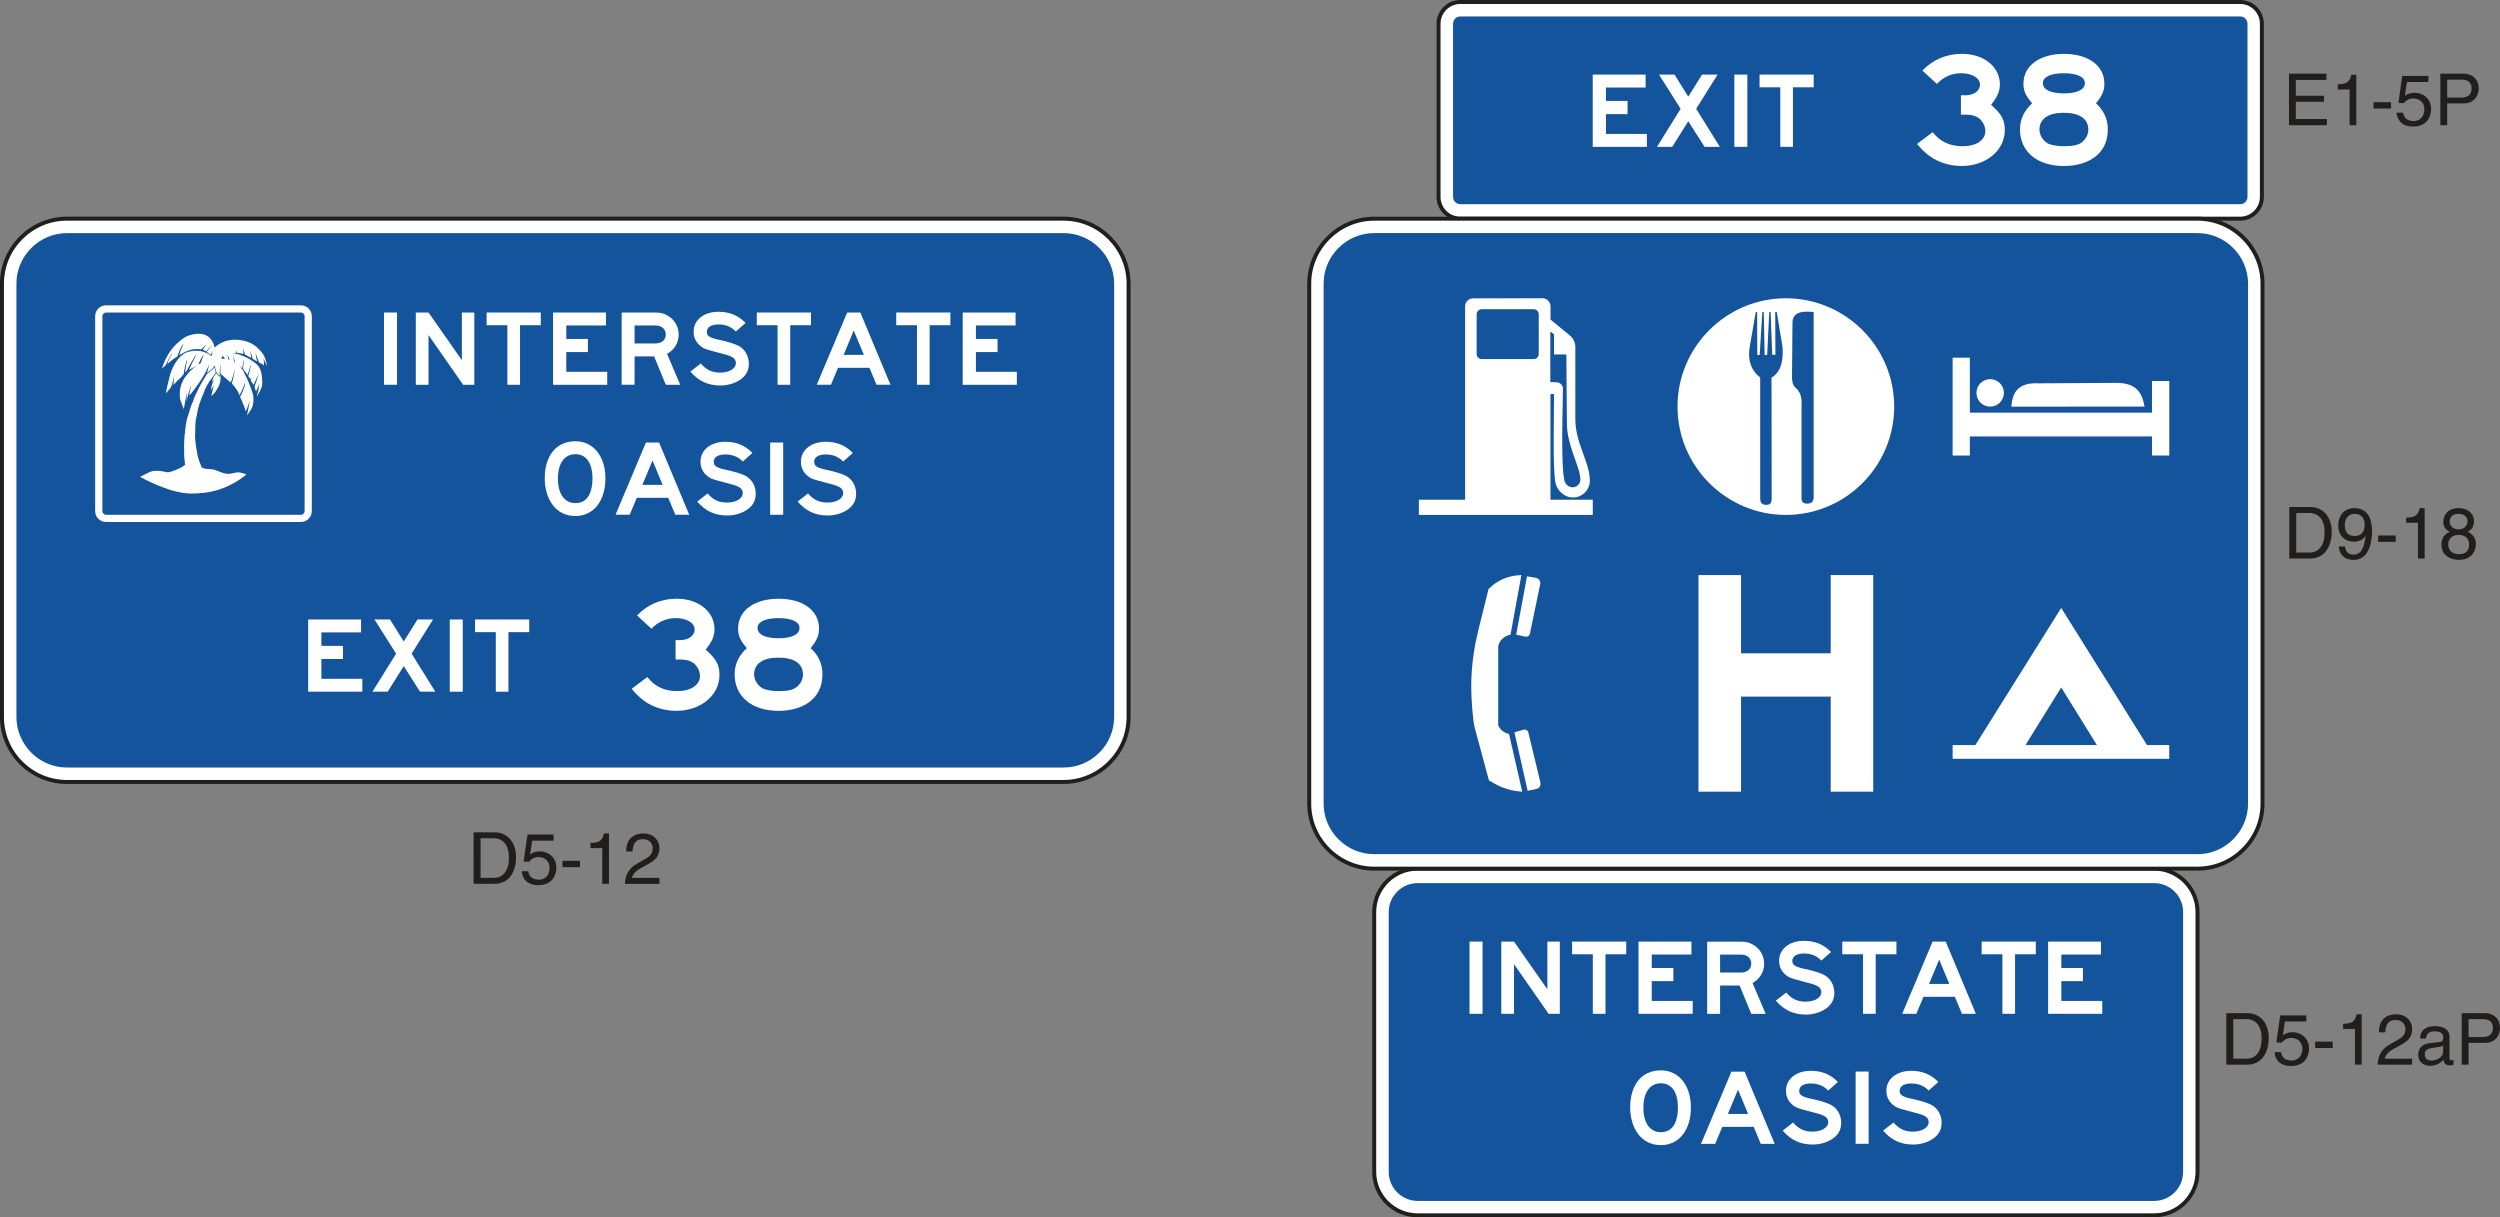 <?xml version="1.0" encoding="UTF-8"?>
<svg width="313.91pt" height="152.85pt" version="1.2" viewBox="0 0 313.91 152.85" xmlns="http://www.w3.org/2000/svg" xmlns:xlink="http://www.w3.org/1999/xlink"><rect x="0" y="0" width="313.91" height="152.85" fill="#808080" stroke="none"/><defs><symbol id="d" overflow="visible"><path d="m0.734 0h2.578c2.125 0 2.75-1.875 2.75-3.328 0-1.859-1.031-3.141-2.719-3.141h-2.609zm0.875-5.719h1.625c1.188 0 1.938 0.828 1.938 2.453s-0.75 2.516-1.875 2.516h-1.688z"/></symbol><symbol id="i" overflow="visible"><path d="m2.359-2.109c0.594 0 1.219-0.281 1.453-0.766l0.016 0.016c-0.188 1.641-0.656 2.375-1.516 2.375-0.641 0-1.031-0.391-1.078-1.031h-0.781c0 0.609 0.391 1.688 1.875 1.688 2.188 0 2.297-2.891 2.297-3.562 0-1.031-0.203-2.938-2.219-2.938-1.328 0-2.031 1.016-2.031 2.172 0 1.266 0.828 2.047 1.984 2.047zm0.125-0.719c-0.531 0-1.281-0.156-1.281-1.359 0-0.859 0.484-1.422 1.219-1.422 0.906 0 1.281 0.625 1.281 1.344 0 1.25-0.812 1.438-1.219 1.438z"/></symbol><symbol id="b" overflow="visible"><path d="m2.594-2.891h-2.203v0.797h2.203z"/></symbol><symbol id="a" overflow="visible"><path d="m3.234-6.328h-0.625c-0.25 1.031-0.672 1.141-1.703 1.203v0.641h1.484v4.484h0.844z"/></symbol><symbol id="h" overflow="visible"><path d="m4.422-4.703c0-0.734-0.547-1.625-1.953-1.625-1.5 0-1.906 1.078-1.906 1.734 0 0.594 0.312 1.031 0.844 1.234-0.656 0.266-1.062 0.766-1.062 1.547 0 0.297 0 0.984 0.641 1.5 0.516 0.391 1.172 0.484 1.531 0.484 1.484 0 2.141-0.984 2.141-2 0-0.469-0.188-1.172-1.031-1.531 0.266-0.156 0.797-0.422 0.797-1.344zm-1.922 1.734c0.719 0 1.312 0.375 1.312 1.234 0 0.984-0.703 1.188-1.281 1.188-1.094 0-1.344-0.75-1.344-1.25 0-0.594 0.422-1.172 1.312-1.172zm-0.016-0.688c-0.578 0-1.109-0.359-1.109-0.969 0-0.406 0.203-0.984 1.062-0.984 0.922 0 1.172 0.547 1.172 0.938 0 0.578-0.438 1.016-1.125 1.016z"/></symbol><symbol id="c" overflow="visible"><path d="m1.594-5.422h2.688v-0.766h-3.281l-0.484 3.391 0.688 0.031c0.297-0.391 0.719-0.594 1.172-0.594 0.781 0 1.406 0.484 1.406 1.391 0 0.797-0.516 1.453-1.328 1.453-0.719 0-1.266-0.328-1.344-1.062h-0.828c0.156 1.422 1.219 1.75 2.047 1.75 1.984 0 2.297-1.516 2.297-2.219 0-1.312-1.047-2.031-2.078-2.031-0.562 0-0.953 0.188-1.219 0.391z"/></symbol><symbol id="f" overflow="visible"><path d="m1.188-4.062c0.031-0.438 0.078-1.547 1.281-1.547 0.922 0 1.25 0.625 1.25 1.141 0 0.828-0.484 1.078-1.156 1.469l-0.844 0.484c-0.844 0.5-1.438 1.203-1.484 2.516h4.328v-0.75h-3.438c0.031-0.234 0.219-0.734 1.094-1.219l0.656-0.359c0.938-0.5 1.688-0.969 1.688-2.109 0-1.172-0.875-1.891-1.984-1.891-0.672 0-2.188 0.203-2.188 2.266z"/></symbol><symbol id="g" overflow="visible"><path d="m1.281-3.281c0.062-0.359 0.188-0.906 1.078-0.906 0.75 0 1.109 0.266 1.109 0.766 0 0.469-0.219 0.547-0.406 0.562l-1.312 0.156c-1.312 0.172-1.422 1.078-1.422 1.484 0 0.812 0.609 1.359 1.469 1.359 0.922 0 1.391-0.438 1.703-0.766 0.031 0.359 0.141 0.719 0.844 0.719 0.172 0 0.297-0.062 0.422-0.094v-0.578c-0.078 0.016-0.188 0.031-0.25 0.031-0.172 0-0.266-0.078-0.266-0.266v-2.719c0-1.203-1.375-1.312-1.75-1.312-1.156 0-1.906 0.438-1.938 1.562zm2.172 1.656c0 0.625-0.719 1.109-1.453 1.109-0.594 0-0.859-0.312-0.859-0.828 0-0.594 0.625-0.703 1.016-0.766 0.969-0.125 1.172-0.188 1.297-0.297z"/></symbol><symbol id="e" overflow="visible"><path d="m1.641-5.719h1.781c0.719 0 1.281 0.266 1.281 1.078 0 0.875-0.531 1.172-1.312 1.172h-1.75zm0 2.984h2.047c1.391 0 1.906-1.016 1.906-1.906 0-1.047-0.719-1.828-1.906-1.828h-2.906v6.469h0.859z"/></symbol><symbol id="j" overflow="visible"><path d="m5.547-0.781h-3.906v-2.156h3.547v-0.766h-3.547v-1.984h3.844v-0.781h-4.703v6.469h4.766z"/></symbol></defs><path d="m275.93 147.16c0 2.992-2.449 5.441-5.441 5.441h-92.496c-2.992 0-5.441-2.449-5.441-5.441v-32.645c0-2.996 2.449-5.445 5.441-5.445h92.496c2.992 0 5.441 2.449 5.441 5.445z" fill="#fff" stroke="#211e1e" stroke-width=".5"/><path d="m178 150.79c-0.965 0-1.871-0.383-2.562-1.07-0.684-0.688-1.066-1.598-1.066-2.559v-32.645c0-0.965 0.383-1.875 1.066-2.562 0.691-0.688 1.598-1.066 2.562-1.066h92.496c0.961 0 1.871 0.379 2.562 1.066 0.684 0.688 1.062 1.598 1.062 2.562v32.645c0 0.961-0.379 1.871-1.062 2.559-0.691 0.688-1.602 1.07-2.562 1.07z" fill="#14549c"/><g fill="#fff"><path d="m218.23 136.82-1.27 3.051h2.543zm2.859 6.809-0.887-2.133h-3.945l-0.891 2.133h-1.781l3.82-9.07h1.648l3.789 9.07z"/><path d="m233 134.55h1.633v9.07h-1.633z"/><path d="m208.55 136.02c-1.371 0-2.199 1.145-2.199 3.055 0 1.941 0.828 3.086 2.199 3.086 1.723 0 2.137-1.688 2.137-3.086 0-1.91-0.77-3.055-2.137-3.055m0 7.766c-2.68 0-3.859-2.422-3.859-4.711 0-2.894 1.465-4.676 3.859-4.676 2.231 0 3.766 1.875 3.766 4.644 0 2.832-1.469 4.742-3.766 4.742"/><path d="m239.83 139.55c-0.402-0.113-1.422-0.355-1.762-0.555-0.684-0.402-1.207-1.055-1.207-2.027 0-1.492 1.281-2.512 3.133-2.512 1.344 0 2.461 0.445 3.391 1.398l-1.215 1.082c-0.574-0.605-1.312-0.891-2.176-0.891-0.926 0-1.469 0.352-1.469 0.922 0 0.512 0.32 0.73 1.438 0.988 1.215 0.254 2.012 0.508 2.523 0.762 0.801 0.414 1.312 1.273 1.312 2.262 0 0.922-0.414 1.621-1.281 2.129-0.637 0.383-1.469 0.605-2.297 0.605-1.57 0-2.75-0.57-3.773-1.75l1.312-1.016c0.672 0.793 1.406 1.145 2.426 1.145 1.152 0 1.984-0.512 1.984-1.18 0-0.852-0.93-0.973-2.34-1.363"/><path d="m227.22 139.55c-0.402-0.113-1.422-0.355-1.762-0.555-0.684-0.402-1.207-1.055-1.207-2.027 0-1.492 1.281-2.512 3.133-2.512 1.344 0 2.461 0.445 3.391 1.398l-1.215 1.082c-0.578-0.605-1.312-0.891-2.176-0.891-0.926 0-1.469 0.352-1.469 0.922 0 0.512 0.32 0.73 1.438 0.988 1.215 0.254 2.012 0.508 2.523 0.762 0.801 0.414 1.312 1.273 1.312 2.262 0 0.922-0.414 1.621-1.281 2.129-0.637 0.383-1.469 0.605-2.297 0.605-1.57 0-2.75-0.57-3.773-1.75l1.312-1.016c0.672 0.793 1.406 1.145 2.426 1.145 1.152 0 1.984-0.512 1.984-1.18 0-0.852-0.93-0.973-2.34-1.363"/><path d="m243.49 120.49-1.273 3.055h2.543zm2.859 6.809-0.887-2.133h-3.949l-0.887 2.133h-1.781l3.816-9.066h1.652l3.785 9.066z"/><path d="m205.74 127.3v-9.066h6.644v1.621h-4.984v1.688h2.715v1.656h-2.715v2.481h5.141v1.621z"/><path d="m257.17 127.3v-9.066h6.641v1.621h-4.981v1.688h2.711v1.656h-2.711v2.481h5.141v1.621z"/><path d="m184.52 118.23h1.633v9.066h-1.633z"/><path d="m194.45 127.3-4.344-6.238v6.238h-1.598v-9.066h1.598l4.188 5.981v-5.981h1.562v9.066z"/><path d="m218.59 119.86h-2.609v2.258h2.609c0.797 0 1.305-0.445 1.305-1.113 0-0.699-0.508-1.145-1.305-1.145m1.305 7.445-1.461-3.562h-2.453v3.562h-1.621v-9.066h4.199c0.668 0 1.082 0.094 1.559 0.379 0.859 0.48 1.398 1.371 1.398 2.387 0 1.02-0.539 1.91-1.461 2.418l1.652 3.883z"/><path d="m226.36 123.23c-0.406-0.109-1.418-0.355-1.762-0.555-0.684-0.402-1.207-1.055-1.207-2.027 0-1.492 1.281-2.512 3.133-2.512 1.344 0 2.461 0.445 3.387 1.398l-1.215 1.082c-0.57-0.602-1.309-0.891-2.172-0.891-0.926 0-1.473 0.352-1.473 0.922 0 0.512 0.324 0.734 1.441 0.988 1.215 0.254 2.012 0.512 2.523 0.766 0.801 0.414 1.312 1.273 1.312 2.258 0 0.922-0.418 1.621-1.281 2.133-0.637 0.379-1.469 0.602-2.301 0.602-1.566 0-2.746-0.57-3.769-1.75l1.312-1.016c0.668 0.797 1.406 1.145 2.426 1.145 1.152 0 1.98-0.508 1.98-1.176 0-0.852-0.926-0.977-2.336-1.367"/><path d="m201.59 119.82v7.477h-1.59v-7.477h-2.602v-1.59h6.797v1.59z"/><path d="m235.52 119.82v7.477h-1.59v-7.477h-2.606v-1.59h6.801v1.59z"/><path d="m253.02 119.82v7.477h-1.59v-7.477h-2.606v-1.59h6.801v1.59z"/><path d="m284.01 24.734c0 1.496-1.223 2.723-2.719 2.723h-97.938c-1.496 0-2.723-1.227-2.723-2.723v-21.762c0-1.496 1.227-2.723 2.723-2.723h97.938c1.496 0 2.719 1.227 2.719 2.723z" stroke="#211e1e" stroke-width=".5"/></g><path d="m183.36 25.641c-0.32 0-0.539-0.164-0.641-0.266-0.098-0.102-0.266-0.316-0.266-0.641v-21.762c0-0.324 0.168-0.539 0.266-0.641 0.102-0.102 0.32-0.266 0.641-0.266h97.938c0.324 0 0.539 0.164 0.637 0.266 0.102 0.102 0.27 0.316 0.27 0.641v21.762c0 0.324-0.168 0.539-0.27 0.641-0.098 0.102-0.312 0.266-0.637 0.266z" fill="#14549c"/><g fill="#fff"><path d="m199.99 18.438v-9.07h6.641v1.625h-4.981v1.684h2.711v1.656h-2.711v2.481h5.141v1.625z"/><path d="m217.77 9.367h1.633v9.07h-1.633z"/><path d="m225.13 10.961v7.477h-1.59v-7.477h-2.602v-1.594h6.797v1.594z"/><path d="m214.03 18.438-2.043-3.215-2.016 3.215h-1.914l2.969-4.773-2.715-4.297h1.949l1.727 2.769 1.727-2.769h1.949l-2.684 4.297 2.969 4.773z"/><path d="m246.32 20.844c-1.68 0-3.356-0.574-4.555-1.672-0.336-0.285-0.574-0.523-1.055-1.098l1.965-1.48c0.957 1.242 2.207 1.766 3.789 1.766 1.676 0 2.828-0.762 2.828-1.91 0-0.668-0.434-1.43-1.055-1.762-0.387-0.195-0.816-0.289-1.344-0.289h-0.672v-2.434h0.578c1.051 0 1.82-0.574 1.82-1.336 0-0.812-0.957-1.434-2.398-1.434-1.152 0-2.203 0.477-3.016 1.336l-1.824-1.668c1.34-1.387 3.019-2.102 4.984-2.102 2.731 0 4.746 1.625 4.746 3.82 0 0.906-0.285 1.527-1.102 2.574 1.34 1.195 1.723 1.91 1.723 3.199 0 2.531-2.348 4.488-5.414 4.488"/><path d="m259.15 9.195c-1.68 0-2.637 0.477-2.637 1.242 0 0.812 0.957 1.289 2.637 1.289s2.637-0.477 2.637-1.289c0-0.766-0.957-1.242-2.637-1.242m0 4.965c-1.965 0-3.066 0.762-3.066 2.102 0 0.668 0.383 1.336 1.004 1.719 0.383 0.238 1.25 0.379 2.062 0.379 1.148 0 1.867-0.141 2.352-0.57 0.477-0.43 0.715-0.957 0.715-1.527 0-1.34-1.102-2.102-3.066-2.102m0 6.684c-3.356 0-5.512-1.816-5.512-4.582 0-1.289 0.527-2.387 1.531-3.293-0.863-1.004-1.098-1.578-1.098-2.484 0-2.242 2.059-3.723 5.078-3.723 3.066 0 5.082 1.48 5.082 3.723 0 0.906-0.238 1.48-1.055 2.484 1.004 0.906 1.488 2.004 1.488 3.293 0 3.242-2.688 4.582-5.516 4.582"/><path d="m284.09 100.91c0 4.488-3.672 8.16-8.164 8.16h-103.37c-4.492 0-8.164-3.672-8.164-8.16v-65.289c0-4.488 3.672-8.16 8.164-8.16h103.37c4.492 0 8.164 3.672 8.164 8.16z" stroke="#211e1e" stroke-width=".5"/></g><g><path d="m172.55 107.25c-0.855 0-1.684-0.164-2.465-0.496-0.754-0.324-1.434-0.781-2.019-1.367-0.586-0.586-1.047-1.266-1.371-2.023-0.328-0.781-0.496-1.609-0.496-2.461v-65.289c0-0.852 0.168-1.68 0.496-2.461 0.324-0.754 0.785-1.434 1.371-2.019 0.586-0.586 1.266-1.047 2.019-1.367 0.781-0.332 1.609-0.5 2.465-0.5h103.37c0.855 0 1.684 0.168 2.461 0.5 0.758 0.32 1.438 0.781 2.023 1.367 0.586 0.586 1.047 1.266 1.367 2.019 0.332 0.781 0.504 1.609 0.504 2.461v65.289c0 0.852-0.172 1.68-0.504 2.461-0.32 0.758-0.781 1.438-1.367 2.023-0.586 0.586-1.266 1.043-2.023 1.367-0.777 0.332-1.605 0.496-2.461 0.496z" fill="#14549c"/><g fill-rule="evenodd"><path d="m178.16 62.746h5.805v-24.301h4e-3c0-0.543 0.453-0.98 0.996-0.98 4e-3 0 4e-3 -8e-3 4e-3 -8e-3l8.73-4e-3c0.539 0 0.984 0.457 0.992 0.996v1.68l2.359 1.938c0.438 0.332 0.727 0.855 0.754 1.398v9.156c0 3.07 1.824 5.391 1.824 7.723 0 1.172-0.961 2.125-2.125 2.125-0.988 0-1.902-0.773-2.164-1.73-0.418-1.516-0.191-9.496-0.207-11.258h-0.449v13.266h5.312v1.914h-21.836z" fill="#fff"/><path d="m196.25 48.813c0-0.449-0.359-0.809-0.797-0.809l-0.789-0.035v-6.348l0.461 0.355v2.531h1.555c0.019 2.879 0.043 5.754 0.066 8.633 4e-3 2.867 1.652 5.398 1.695 7.051 0.019 0.547-0.445 0.996-0.992 0.996-0.277 0-0.656-0.145-0.891-0.535-0.668-1.109-0.293-10.406-0.309-11.84" fill="#14549c"/><path d="m186.05 38.828h6.519c0.355 0 0.641 0.289 0.641 0.637v4.984c0 0.352-0.285 0.637-0.641 0.637h-6.519c-0.352 0-0.637-0.285-0.637-0.637v-4.984c0-0.348 0.285-0.637 0.637-0.637" fill="#14549c"/></g></g><g fill="#fff" fill-rule="evenodd"><path d="m191.03 72.203c-0.492 0.027-0.98 0.082-1.461 0.211-0.555 0.145-1.074 0.363-1.559 0.668-0.402 0.25-0.758 0.539-1.098 0.863l-1.285 5.176c-0.484 1.957-0.785 3.953-0.871 5.969-0.031 0.785-0.027 1.574 8e-3 2.359 0.043 1.035 0.125 2.062 0.254 3.086 0.043 0.328 0.109 0.656 0.191 0.977l1.742 6.457c0.398 0.266 0.809 0.504 1.242 0.703 0.508 0.23 1.035 0.414 1.582 0.543 0.449 0.102 0.906 0.164 1.367 0.195l-1.664-7.258c-0.293-0.062-0.574-0.18-0.812-0.367-0.195-0.16-0.543-0.52-0.543-0.801v-9.676c0-0.516 0.312-0.957 0.719-1.262 0.246-0.184 0.527-0.297 0.828-0.359z"/><path d="m193.02 99.035c0.145-0.047 0.242-0.152 0.324-0.277 0.059-0.094 0.09-0.199 0.09-0.309-4e-3 -0.094-0.016-0.191-0.035-0.281l-1.473-6.106c-0.043-0.18-0.047-0.266-0.223-0.375-0.109-0.066-0.25-0.113-0.379-0.074l-1.164 0.34 1.656 7.344z"/><path d="m190.38 79.691 1.059 0.227c0.059 8e-3 0.125 0.016 0.184 0.016 0.09 0.012 0.184 0 0.262-0.055 0.141-0.09 0.199-0.215 0.23-0.375l1.285-6.191c0.023-0.098 0.027-0.191-0.012-0.285-0.031-0.086-0.086-0.176-0.148-0.25-0.09-0.109-0.227-0.199-0.371-0.223l-1.133-0.188z"/><path d="m224.24 37.453c7.492 0 13.602 6.109 13.602 13.605 0 7.492-6.109 13.598-13.602 13.598-7.492 0-13.605-6.106-13.605-13.598 0-7.496 6.113-13.605 13.605-13.605"/></g><path d="m222.46 62.586c4e-3 0.648-0.234 0.801-0.684 0.805-0.441 0-0.758-0.16-0.758-0.805-8e-3 -5.059 0-10.117 0-15.18-1.172-0.914-1.574-2.203-1.324-3.805 0.254-1.469 0.508-2.938 0.762-4.406 0.059-8e-3 0.117-0.012 0.176-0.016 4e-3 1.797 0.016 3.598 0.019 5.394h0.301c0.113-1.797 0.227-3.598 0.336-5.394h0.176c0.035 1.805 0.07 3.609 0.109 5.414 0.105-4e-3 0.211-0.012 0.32-0.019 0.086-1.797 0.172-3.598 0.262-5.394h0.168c0.07 1.793 0.141 3.586 0.207 5.379h0.398c-8e-3 -1.793-0.016-3.586-0.023-5.379h0.191c0.246 1.473 0.492 2.945 0.73 4.418 0.117 1.762-0.227 3.137-1.387 3.816 4e-3 5.059 8e-3 10.117 0.019 15.172" fill="#14549c" fill-rule="evenodd"/><path d="m227.73 39.176v23.422c-0.105 0.48-0.309 0.621-0.758 0.637-0.449 0.016-0.75-0.129-0.766-0.633v-11.691c0.043-0.746-4e-3 -1.484-0.672-2.168-0.324-0.211-0.496-0.633-0.523-1.258 0.023-2.305 0.039-4.609 0.059-6.918-0.016-1.566 1.574-1.488 2.66-1.391" fill="#14549c" fill-rule="evenodd"/><g fill="#fff" fill-rule="evenodd"><path d="m248.17 49.332c0-0.949 0.77-1.727 1.723-1.727 0.949 0 1.723 0.777 1.723 1.727s-0.773 1.727-1.723 1.727c-0.953 0-1.723-0.777-1.723-1.727"/><path d="m247.34 57.199h-2.16v-12.285h2.16v6.902h22.875v-3.977h2.168v9.359h-2.168v-2.398h-22.875z"/><path d="m252.55 51.059c0.133-1.738 0.816-3.062 3.449-2.926 3.254-0.019 6.516-0.039 9.77-0.059 2.637 0.016 3.223 1.402 3.512 2.984z"/></g><g><g transform="translate(-149.96 -68.617)" fill="#211e1e"><use x="436.678" y="138.747" width="100%" height="100%" xlink:href="#d"/><use x="443.176" y="138.747" width="100%" height="100%" xlink:href="#i"/><use x="448.18" y="138.747" width="100%" height="100%" xlink:href="#b"/><use x="451.177" y="138.747" width="100%" height="100%" xlink:href="#a"/><use x="456.181" y="138.747" width="100%" height="100%" xlink:href="#h"/></g><path d="m141.71 90.027c0 4.488-3.676 8.16-8.164 8.16h-125.14c-4.488 0-8.16-3.672-8.16-8.16v-54.41c0-4.488 3.672-8.16 8.16-8.16h125.14c4.488 0 8.164 3.672 8.164 8.16z" fill="#fff" stroke="#211e1e" stroke-width=".5"/><path d="m8.41 96.371c-0.852 0-1.68-0.164-2.457-0.496-0.758-0.32-1.438-0.781-2.023-1.367s-1.047-1.266-1.367-2.023c-0.332-0.777-0.5-1.605-0.5-2.457v-54.41c0-0.852 0.168-1.68 0.5-2.461 0.32-0.754 0.781-1.434 1.367-2.019 0.586-0.586 1.266-1.047 2.023-1.367 0.777-0.332 1.605-0.5 2.457-0.5h125.14c0.855 0 1.68 0.168 2.461 0.5 0.758 0.32 1.438 0.781 2.019 1.367 0.59 0.586 1.047 1.266 1.367 2.019 0.332 0.781 0.5 1.609 0.5 2.461v54.41c0 0.852-0.168 1.68-0.5 2.457-0.32 0.758-0.777 1.438-1.367 2.023-0.582 0.586-1.262 1.047-2.019 1.367-0.781 0.332-1.605 0.496-2.461 0.496z" fill="#14549c"/></g><g fill="#fff"><path d="m38.246 64.18c0 0.246-0.207 0.457-0.453 0.457h-24.484c-0.246 0-0.453-0.211-0.453-0.457v-24.48c0-0.246 0.207-0.453 0.453-0.453h24.484c0.246 0 0.453 0.207 0.453 0.453zm-0.453-25.844h-24.484c-0.75 0-1.359 0.613-1.359 1.363v24.48c0 0.75 0.609 1.363 1.359 1.363h24.484c0.746 0 1.359-0.613 1.359-1.363v-24.48c0-0.75-0.613-1.363-1.359-1.363"/><path d="m81.934 57.824-1.273 3.055h2.543zm2.863 6.809-0.891-2.129h-3.945l-0.891 2.129h-1.781l3.816-9.066h1.652l3.785 9.066z"/><path d="m96.707 55.566h1.633v9.07h-1.633z"/><path d="m72.254 57.031c-1.371 0-2.199 1.145-2.199 3.055 0 1.941 0.828 3.086 2.199 3.086 1.723 0 2.141-1.688 2.141-3.086 0-1.91-0.77-3.055-2.141-3.055m0 7.762c-2.676 0-3.856-2.418-3.856-4.707 0-2.898 1.465-4.68 3.856-4.68 2.234 0 3.766 1.879 3.766 4.648 0 2.832-1.469 4.738-3.766 4.738"/><path d="m103.53 60.566c-0.402-0.113-1.418-0.355-1.758-0.559-0.684-0.398-1.207-1.051-1.207-2.023 0-1.496 1.281-2.512 3.133-2.512 1.34 0 2.461 0.445 3.387 1.398l-1.215 1.082c-0.574-0.605-1.309-0.891-2.172-0.891-0.926 0-1.469 0.348-1.469 0.922 0 0.512 0.32 0.73 1.438 0.988 1.215 0.254 2.012 0.508 2.523 0.762 0.797 0.414 1.309 1.273 1.309 2.262 0 0.922-0.414 1.621-1.277 2.129-0.637 0.383-1.469 0.605-2.301 0.605-1.566 0-2.746-0.574-3.769-1.75l1.309-1.02c0.672 0.797 1.406 1.145 2.43 1.145 1.148 0 1.98-0.508 1.98-1.176 0-0.852-0.926-0.973-2.34-1.363"/><path d="m90.926 60.566c-0.406-0.113-1.422-0.355-1.766-0.559-0.68-0.398-1.203-1.051-1.203-2.023 0-1.496 1.277-2.512 3.133-2.512 1.344 0 2.461 0.445 3.387 1.398l-1.215 1.082c-0.574-0.605-1.309-0.891-2.172-0.891-0.926 0-1.469 0.348-1.469 0.922 0 0.512 0.32 0.73 1.438 0.988 1.215 0.254 2.012 0.508 2.523 0.762 0.801 0.414 1.312 1.273 1.312 2.262 0 0.922-0.418 1.621-1.281 2.129-0.637 0.383-1.469 0.605-2.301 0.605-1.566 0-2.746-0.574-3.769-1.75l1.309-1.02c0.672 0.797 1.406 1.145 2.43 1.145 1.152 0 1.98-0.508 1.98-1.176 0-0.852-0.926-0.973-2.336-1.363"/><path d="m107.2 41.504-1.27 3.055h2.543zm2.863 6.809-0.891-2.133h-3.945l-0.891 2.133h-1.781l3.82-9.07h1.652l3.785 9.07z"/><path d="m69.445 48.313v-9.07h6.641v1.625h-4.981v1.688h2.715v1.652h-2.715v2.481h5.141v1.625z"/><path d="m120.88 48.313v-9.07h6.641v1.625h-4.981v1.688h2.715v1.652h-2.715v2.481h5.141v1.625z"/><path d="m48.219 39.242h1.633v9.07h-1.633z"/><path d="m58.152 48.313-4.344-6.238v6.238h-1.598v-9.07h1.598l4.188 5.984v-5.984h1.562v9.07z"/><path d="m82.293 40.867h-2.613v2.258h2.613c0.793 0 1.305-0.445 1.305-1.113 0-0.699-0.512-1.145-1.305-1.145m1.305 7.445-1.465-3.562h-2.453v3.562h-1.621v-9.07h4.203c0.668 0 1.082 0.098 1.559 0.383 0.859 0.477 1.398 1.371 1.398 2.387 0 1.02-0.539 1.91-1.461 2.418l1.652 3.883z"/><path d="m90.059 44.242c-0.402-0.109-1.418-0.352-1.758-0.555-0.684-0.402-1.207-1.055-1.207-2.027 0-1.492 1.281-2.512 3.133-2.512 1.34 0 2.461 0.445 3.387 1.398l-1.215 1.082c-0.574-0.602-1.309-0.891-2.172-0.891-0.926 0-1.473 0.352-1.473 0.922 0 0.512 0.32 0.734 1.441 0.988 1.211 0.254 2.012 0.512 2.523 0.766 0.797 0.41 1.309 1.27 1.309 2.258 0 0.922-0.414 1.621-1.277 2.133-0.641 0.379-1.469 0.602-2.301 0.602-1.566 0-2.746-0.57-3.769-1.75l1.309-1.016c0.672 0.793 1.406 1.145 2.43 1.145 1.148 0 1.98-0.508 1.98-1.176 0-0.852-0.926-0.977-2.34-1.367"/><path d="m65.297 40.836v7.477h-1.59v-7.477h-2.606v-1.594h6.801v1.594z"/><path d="m99.223 40.836v7.477h-1.59v-7.477h-2.606v-1.594h6.801v1.594z"/><path d="m116.73 40.836v7.477h-1.59v-7.477h-2.606v-1.594h6.801v1.594z"/><path d="m38.695 86.852v-9.066h6.641v1.621h-4.981v1.688h2.715v1.652h-2.715v2.484h5.141v1.621z"/><path d="m56.473 77.785h1.633v9.066h-1.633z"/><path d="m63.844 79.375v7.477h-1.59v-7.477h-2.606v-1.59h6.801v1.59z"/><path d="m52.742 86.852-2.047-3.215-2.012 3.215h-1.918l2.973-4.773-2.719-4.293h1.949l1.727 2.766 1.727-2.766h1.949l-2.684 4.293 2.973 4.773z"/><path d="m84.922 89.258c-1.676 0-3.356-0.574-4.551-1.672-0.336-0.285-0.578-0.523-1.055-1.098l1.965-1.477c0.957 1.238 2.203 1.766 3.785 1.766 1.68 0 2.828-0.766 2.828-1.91 0-0.668-0.43-1.434-1.055-1.766-0.383-0.191-0.812-0.285-1.34-0.285h-0.672v-2.438h0.574c1.055 0 1.82-0.57 1.82-1.336 0-0.809-0.957-1.43-2.394-1.43-1.152 0-2.207 0.477-3.019 1.336l-1.82-1.672c1.34-1.383 3.016-2.098 4.984-2.098 2.731 0 4.742 1.621 4.742 3.816 0 0.906-0.285 1.527-1.102 2.578 1.344 1.191 1.727 1.91 1.727 3.199 0 2.527-2.348 4.484-5.418 4.484"/><path d="m97.754 77.613c-1.676 0-2.633 0.477-2.633 1.238 0 0.812 0.957 1.289 2.633 1.289 1.68 0 2.637-0.477 2.637-1.289 0-0.762-0.957-1.238-2.637-1.238m0 4.961c-1.965 0-3.066 0.766-3.066 2.102 0 0.668 0.383 1.336 1.008 1.719 0.383 0.238 1.246 0.383 2.059 0.383 1.152 0 1.871-0.145 2.352-0.574 0.477-0.43 0.719-0.953 0.719-1.527 0-1.336-1.102-2.102-3.07-2.102m0 6.684c-3.352 0-5.512-1.812-5.512-4.582 0-1.289 0.531-2.387 1.535-3.293-0.863-1.004-1.102-1.574-1.102-2.481 0-2.246 2.059-3.723 5.078-3.723 3.07 0 5.082 1.477 5.082 3.723 0 0.906-0.238 1.477-1.055 2.481 1.008 0.906 1.488 2.004 1.488 3.293 0 3.246-2.688 4.582-5.516 4.582"/><path d="m26.184 47.23h-0.012zm3.621 12.086c-0.469 0.031-0.496 0.145-1.051 0.18-0.777 0.047-1.605-0.535-2.133-0.574-0.383-0.027-0.781-0.012-1.141-0.148-0.055-0.019-0.105-0.051-0.152-0.086-0.199-0.465-0.434-1.082-0.562-1.691 4e-3 -0.012 4e-3 -0.023 4e-3 -0.039-0.023-0.109-0.043-0.211-0.055-0.289v-4e-3l-4e-3 4e-3c-0.016-0.086-0.023-0.141-0.023-0.141-0.254-1.512-0.188-1.961-0.188-1.961h-0.019c0.012-0.043 0.019-0.086 0.027-0.141 0 0-0.016-1.66 0.145-1.992 0.188-1.074 0.305-1.496 0.359-1.645h8e-3c0.309-0.949 0.555-1.441 0.555-1.441v-0.012c0.043-0.133 0.277-0.793 0.633-1.297l0.09-0.145h-0.012c0.09-0.086 0.422-0.566 0.422-0.566l0.125-0.156 0.043-0.094 0.133-0.148 0.086-0.184s-0.078-0.16-0.102-0.316l-0.051-0.32s-0.113 0.113-0.297 0.32c0 0-0.434 0.336-0.586 0.477 0 0-0.016 0.012-0.066 0.051 0 0-0.012 8e-3 -0.023 0.027l-8e-3 8e-3c-8e-3 0.012-0.016 0.023-0.023 0.035l-0.086 0.129-0.023 0.047c-0.039 0.098-0.254 0.438-0.328 0.559 0-4e-3 -4e-3 -4e-3 -4e-3 -4e-3s-0.492 0.844-0.645 1.203l-0.082 0.168c-0.465 0.887-0.496 1.168-0.496 1.168-0.012 0.043-0.019 0.078-0.023 0.105l-0.027 0.043c-0.176 0.238-0.523 1.449-0.523 1.449-0.012 0.055-0.016 0.098-0.016 0.141-4e-3 -8e-3 -0.012-0.012-0.016-0.016 0 0-0.297 0.621-0.43 2.144 0 0-4e-3 0.066 4e-3 0.152l-0.016 0.035c-0.09 0.234-0.121 1.891-0.121 1.891 8e-3 0.019 8e-3 0.094 0.027 0.164-4e-3 -4e-3 -8e-3 -4e-3 -8e-3 -4e-3s-0.051 0.867 0.094 1.77c0 0 8e-3 0.078 0.023 0.195l-0.523 0.355s-1.156 0.562-1.656 0.578c-0.164 0-0.695-0.16-1.215-0.184-0.512-0.019-0.754 0.027-1.078 0.172-0.324 0.145-1.195 0.578-1.195 0.578s3.508 2.012 6.234 2.102c1.004 0.031 2.434-0.09 3.656-0.484 2.144-0.695 3.481-1.918 3.481-1.918s-0.719-0.281-1.141-0.25"/><path d="m29.516 45.488c4e-3 8e-3 8e-3 0.016 8e-3 0.023-0.043-0.031-0.09-0.059-0.137-0.086l-0.113-0.785s0.223 0.699 0.242 0.848m-1-0.977s0.254 0.379 0.301 0.66c-0.031-8e-3 -0.074-0.016-0.125-0.023zm-0.711 0.531c0.027-0.105 0.117-0.43 0.145-0.387 0.031 0.047 0.227 0.312 0.301 0.414-0.148-0.016-0.305-0.027-0.445-0.027m-2.219-0.516s-0.309 0.766-0.371 1.055c-0.102 0.055-0.207 0.117-0.316 0.188 0.047-0.109 0.398-0.977 0.688-1.242m7.941 1.445s-0.16-1.164-0.609-1.652c0 0-0.719-1.016-1.793-1.391-1.348-0.469-2.465-0.227-2.926-0.059-0.613 0.223-1.02 0.535-1.242 0.777-0.141-0.672-0.781-2.445-3.473-1.441 0 0-2.262 1.031-3.164 4.117 0 0 0.27-0.309 0.461-0.434 0 0 0.621-1.379 0.891-1.551 0 0-0.566 0.863-0.648 1.352 0 0 0.781-0.699 1.242-0.918 0 0 0.379-1.238 0.789-1.648 0 0-0.359 0.785-0.559 1.473 0 0 1.152-0.723 1.938-0.754 0.59-0.023 0.617-4e-3 0.824 0.027 0 0 0.551-0.582 0.652-0.582 0 0-0.391 0.465-0.445 0.625 0 0 0.219 0.059 0.402 0.219 0 0 0.641-0.75 0.699-0.734l-0.621 0.777 0.52 0.379 0.227-0.484s-0.082 0.57-0.145 0.648l-4e-3 4e-3c-0.371-0.324-1.367-0.984-2.945-0.531 0 0-1.375 0.242-2.234 2.82 0 0-0.535 2.09-0.535 2.391l0.617-0.754s0.285-0.543 0.43-1.672l-0.102 1.355 0.531-0.559s0.574-0.496 0.758-0.809c0 0 0.238-1.711 0.449-1.758 0 0-0.328 1.211-0.207 1.586 0 0 1.215-2.32 1.355-2.266 0 0-0.887 1.703-0.906 1.91 0 0 0.621-0.34 0.973-0.551-0.508 0.352-1.074 0.859-1.555 1.562-0.262 0.391-0.48 0.941-0.551 1.395-0.07 0.453-0.059 0.766-0.035 1.199 0 0 0.406 1.188 0.488 1.34 0 0 0.336-1.98 0.398-1.98 0 0-0.062 0.867-0.062 0.996 0 0 0.453-1.992 0.598-1.918 0 0-0.27 0.734-0.227 1.188 0 0 2.09-2.465 2.481-4.008 0 0-0.109 0.797-0.293 1.172 0 0 0.859-0.551 1-0.973 0 0 0.062 0.441 0.137 0.727 0.035 0.121 0.336 0.527 0.48 0.621 0 0-0.055-0.887 0.129-1.473 0 0-0.125 1.004 0.019 1.234 0 0 1.023 0.883 1.203 1.055 0 0 0.25-0.254 0.516-1.703 0 0-0.019 0.805-0.348 1.84 0 0 0.855 0.902 0.941 1.492 0 0 0.473-0.781 0.699-1.57 0 0 0.199 0.172-0.598 1.75 0 0 0.719 1.656 0.719 1.836 0 0 0.43-1.105 0.512-1.367l-0.367 1.859s0.449-0.566 0.625-0.961c0.176-0.398 0.246-0.965 0.145-1.586 0 0-0.234-1.094-1.238-3.016 0 0-0.145-0.289-0.457-0.621 0.16 0.117 0.301 0.219 0.34 0.27 0 0 0.086-0.988 0.23-1.047 0 0-0.227 1.039-0.062 1.281 0 0 0.398 0.402 0.48 0.609 0 0 0.41-1.336 0.492-1.336l-0.398 1.469s0.133 0.246 0.258 0.359c0 0 0.266-0.512 0.039 0.184l0.367 0.562 0.719-1.504s-0.473 1.375-0.555 1.602c-0.082 0.227 0.152 0.738 0.152 0.738l0.402-0.93s-0.082 0.711-0.145 0.938c-0.062 0.227-0.191 0.668-0.191 0.668s0.52-0.777 0.684-1.359c0 0 0.203-1.832-0.555-2.621-0.551-0.574-1.859-1.348-3.156-1.535l0.406-4e-3 0.109-0.316 0.019 0.309s0.719 0.078 0.836 0.133c0 0 0.012-0.375-0.051-0.754l0.25 0.824 0.793 0.438s-0.039-0.062-0.145-0.922l0.332 1.031 0.551 0.34-0.129-0.57-0.078-0.527 0.438 1.211s0.617 0.273 0.613 0.391c0.012-0.395 0.035-0.688-0.145-1.098 0.137 0.285 0.438 0.918 0.539 1.164"/><path d="m27.023 49.234c0.098-0.172 0.363-0.539 0.5-0.867 0.137-0.324 0.145-0.605 0.164-0.711 0.031-0.152 0.016-0.48-0.043-0.727l-8e-3 0.395s-0.207-0.121-0.266-0.191c-0.027-0.039-0.199-0.281-0.199-0.281s-0.395 0.477-0.383 0.586c0 0-0.203 0.422-0.141 0.535 0 0 0.125-0.301 0.207-0.281 0 0-0.328 0.715-0.289 0.863 0 0-0.082 0.285-0.059 0.434l0.348-0.621-0.336 1.371s0.406-0.332 0.504-0.504"/></g><g><g transform="translate(-149.96 -68.617)" fill="#211e1e"><use x="208.693" y="179.594" width="100%" height="100%" xlink:href="#d"/><use x="215.191" y="179.594" width="100%" height="100%" xlink:href="#c"/><use x="220.195" y="179.594" width="100%" height="100%" xlink:href="#b"/><use x="223.192" y="179.594" width="100%" height="100%" xlink:href="#a"/><use x="228.196" y="179.594" width="100%" height="100%" xlink:href="#f"/><use x="428.77" y="202.301" width="100%" height="100%" xlink:href="#d"/><use x="435.268" y="202.301" width="100%" height="100%" xlink:href="#c"/><use x="440.272" y="202.301" width="100%" height="100%" xlink:href="#b"/><use x="443.269" y="202.301" width="100%" height="100%" xlink:href="#a"/><use x="448.273" y="202.301" width="100%" height="100%" xlink:href="#f"/><use x="453.277" y="202.301" width="100%" height="100%" xlink:href="#g"/><use x="458.281" y="202.301" width="100%" height="100%" xlink:href="#e"/><use x="436.591" y="84.338" width="100%" height="100%" xlink:href="#j"/><use x="442.594" y="84.338" width="100%" height="100%" xlink:href="#a"/><use x="447.598" y="84.338" width="100%" height="100%" xlink:href="#b"/><use x="450.595" y="84.338" width="100%" height="100%" xlink:href="#c"/><use x="455.599" y="84.338" width="100%" height="100%" xlink:href="#e"/></g><path d="m229.87 72.207v9.824h-11.258v-9.824h-5.344v27.199h5.344v-11.938h11.258v11.938h5.34v-27.199z" fill="#fff" fill-rule="evenodd"/><path d="m245.18 93.551h2.856m10.777 1.727h-13.633v-1.727h2.856l10.777-17.215 10.773 17.215h2.793v1.727zm0-8.961-4.484 7.234h8.965zm13.566 7.234h-2.793" fill="#fff" fill-rule="evenodd"/></g></svg>

